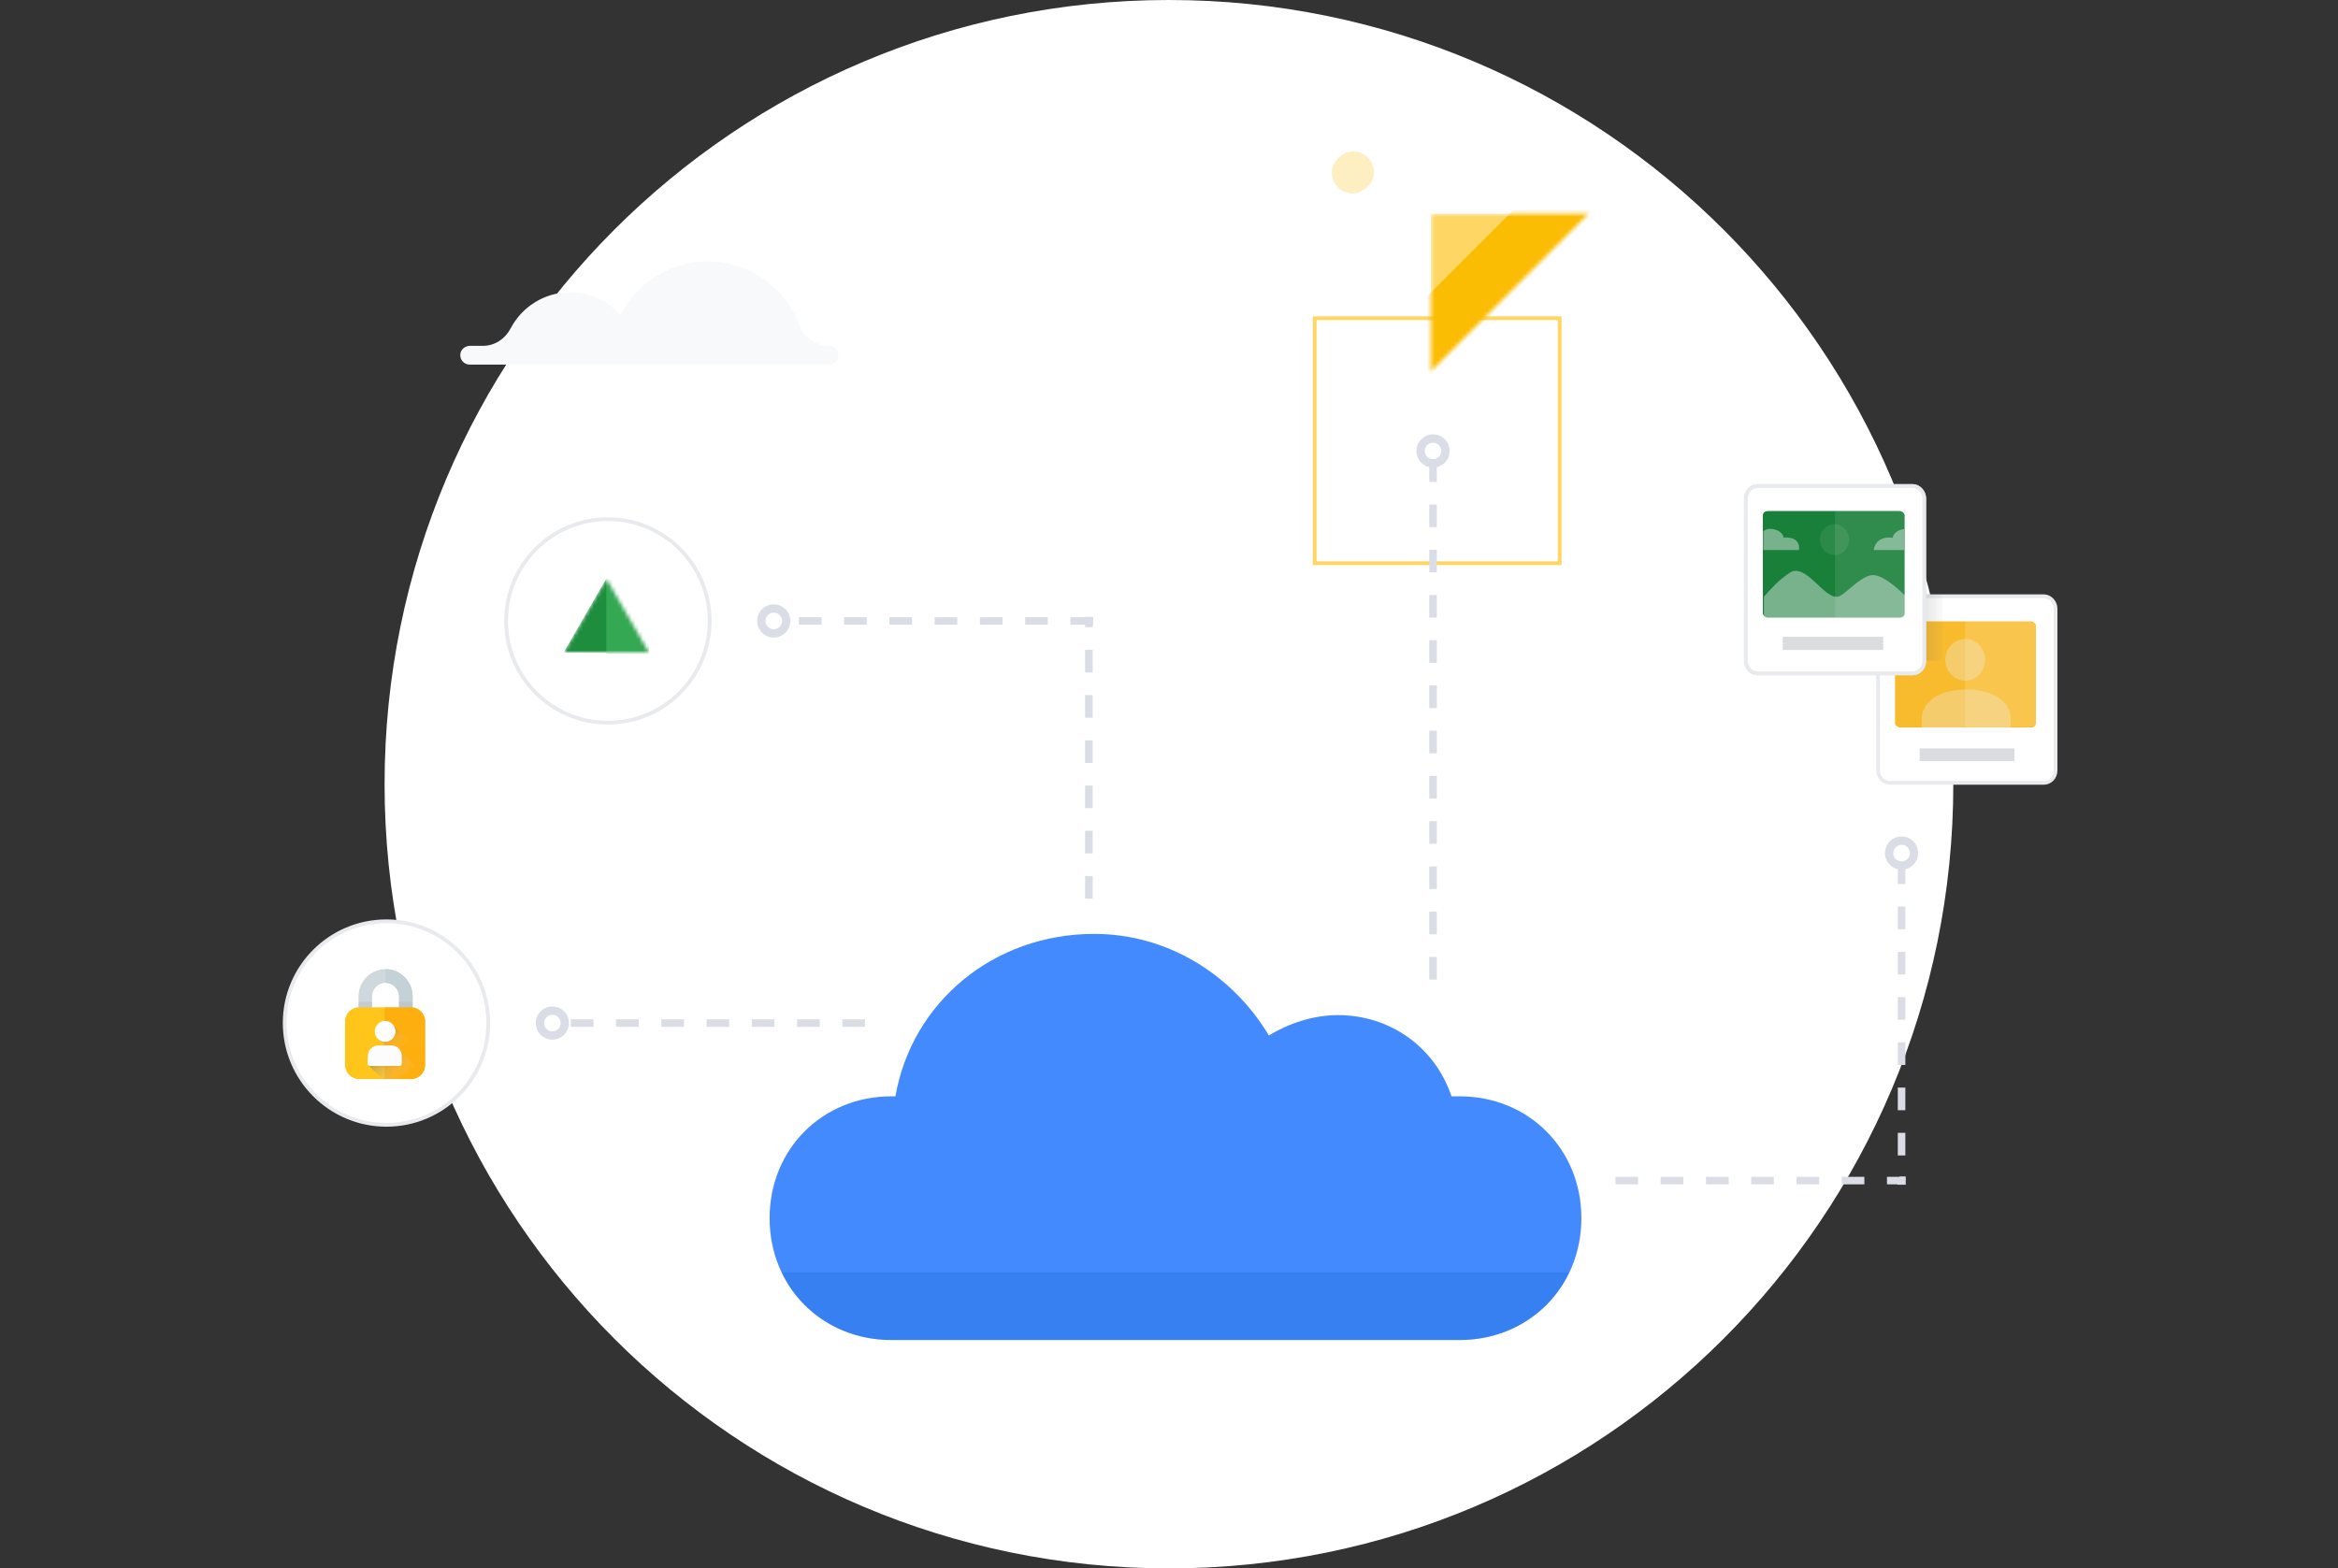 <svg width="620" height="416" viewBox="0 0 620 416" fill="none" xmlns="http://www.w3.org/2000/svg">
<rect x="0" y="0" width="620" height="416" fill="#333333" stroke="none"/>
<path d="M309.985 416C424.86 416 517.985 322.875 517.985 208C517.985 93.125 424.86 0 309.985 0C195.11 0 101.985 93.125 101.985 208C101.985 322.875 195.11 416 309.985 416Z" fill="white"/>
<rect x="348.63" y="84.409" width="64.974" height="64.974" stroke="#FDD663"/>
<rect x="353.155" y="51.335" width="11.194" height="11.194" rx="5.597" transform="rotate(-90 353.155 51.335)" fill="#FEEFC3"/>
<mask id="mask0" mask-type="alpha" maskUnits="userSpaceOnUse" x="379" y="56" width="43" height="43">
<path d="M379.438 56.693L421.246 56.693L379.438 98.5L379.438 56.693Z" fill="#FBBC04"/>
</mask>
<g mask="url(#mask0)">
<path d="M379.438 56.693L421.246 56.693L379.438 98.5L379.438 56.693Z" fill="#FDD663"/>
<rect x="359.256" y="97.78" width="87.158" height="15.546" transform="rotate(-45 359.256 97.78)" fill="#FBBC04"/>
</g>
<path d="M380.017 121.814L380.017 262.206" stroke="#DADDE5" stroke-width="2" stroke-dasharray="6 6"/>
<path d="M384.414 119.615C384.414 122.044 382.445 124.013 380.016 124.013C377.587 124.013 375.618 122.044 375.618 119.615C375.618 117.186 377.587 115.216 380.016 115.216C382.445 115.216 384.414 117.186 384.414 119.615Z" fill="#DADDE5"/>
<path d="M382.216 119.614C382.216 120.829 381.231 121.813 380.017 121.813C378.802 121.813 377.817 120.829 377.817 119.614C377.817 118.4 378.802 117.415 380.017 117.415C381.231 117.415 382.216 118.4 382.216 119.614Z" fill="white"/>
<path d="M229.376 271.354H148.669" stroke="#DADDE5" stroke-width="2" stroke-dasharray="6 6"/>
<path d="M146.471 275.753C148.9 275.753 150.869 273.784 150.869 271.355C150.869 268.926 148.9 266.957 146.471 266.957C144.042 266.957 142.073 268.926 142.073 271.355C142.073 273.784 144.042 275.753 146.471 275.753Z" fill="#DADDE5"/>
<path d="M146.471 273.554C147.685 273.554 148.67 272.57 148.67 271.355C148.67 270.14 147.685 269.156 146.471 269.156C145.256 269.156 144.272 270.14 144.272 271.355C144.272 272.57 145.256 273.554 146.471 273.554Z" fill="white"/>
<path d="M289.853 164.696H207.386" stroke="#DADDE5" stroke-width="2" stroke-dasharray="6 6"/>
<path d="M288.754 238.367L288.754 164.696" stroke="#DADDE5" stroke-width="2" stroke-dasharray="6 6"/>
<path d="M287.654 165.192L287.654 163.598L289.853 163.598L289.853 165.797L288.274 165.797L288.274 165.192L287.654 165.192Z" fill="#DADDE5"/>
<path d="M200.788 164.697C200.788 167.126 202.757 169.095 205.186 169.095C207.616 169.095 209.585 167.126 209.585 164.697C209.585 162.268 207.616 160.299 205.186 160.299C202.757 160.299 200.788 162.268 200.788 164.697Z" fill="#DADDE5"/>
<path d="M202.987 164.697C202.987 165.912 203.972 166.896 205.186 166.896C206.401 166.896 207.385 165.912 207.385 164.697C207.385 163.482 206.401 162.498 205.186 162.498C203.972 162.498 202.987 163.482 202.987 164.697Z" fill="white"/>
<path d="M504.268 228.472L504.268 313.138" stroke="#DADDE5" stroke-width="2" stroke-dasharray="6 6"/>
<path d="M503.773 312.039L505.367 312.039L505.367 314.238L503.168 314.238L503.168 312.66L503.773 312.66L503.773 312.039Z" fill="#DADDE5"/>
<path d="M428.397 313.138L504.267 313.138" stroke="#DADDE5" stroke-width="2" stroke-dasharray="6 6"/>
<path d="M345.784 314.711L343.731 314.711L343.731 312.328L345.784 312.328L345.784 314.711Z" fill="#DADDE5"/>
<path d="M504.267 221.875C501.838 221.875 499.869 223.844 499.869 226.273C499.869 228.702 501.838 230.672 504.267 230.672C506.696 230.672 508.666 228.702 508.666 226.273C508.666 223.844 506.696 221.875 504.267 221.875Z" fill="#DADDE5"/>
<path d="M504.268 224.075C503.053 224.075 502.069 225.06 502.069 226.274C502.069 227.489 503.053 228.473 504.268 228.473C505.482 228.473 506.467 227.489 506.467 226.274C506.467 225.06 505.482 224.075 504.268 224.075Z" fill="white"/>
<path d="M161.179 191.685C146.294 191.685 134.216 179.604 134.216 164.701C134.216 149.787 146.295 137.707 161.179 137.707C176.084 137.707 188.194 149.788 188.194 164.701C188.194 179.603 176.084 191.685 161.179 191.685Z" fill="white" stroke="#E8EAED"/>
<mask id="mask1" mask-type="alpha" maskUnits="userSpaceOnUse" x="149" y="153" width="24" height="21">
<path d="M160.787 153.454L172.122 173.088H149.452L160.787 153.454Z" fill="#34A853"/>
</mask>
<g mask="url(#mask1)">
<path d="M160.787 153.454L172.122 173.088H149.452L160.787 153.454Z" fill="#1E8E3E"/>
<rect x="160.786" y="153.455" width="11.344" height="20.07" fill="#34A853"/>
</g>
<path fill-rule="evenodd" clip-rule="evenodd" d="M387.068 290.79H384.913C380.606 277.868 368.77 269.248 354.774 269.248C348.32 269.248 341.862 271.401 336.479 274.635C326.79 258.475 309.567 247.707 290.197 247.707C263.285 247.707 241.755 266.015 237.453 290.79H236.377C218.078 290.79 204.087 304.792 204.087 323.108C204.087 341.416 218.078 355.423 236.377 355.423H387.068C405.363 355.423 419.359 341.416 419.359 323.108C419.359 304.792 405.363 290.79 387.068 290.79Z" fill="#448AFF"/>
<path opacity="0.3" fill-rule="evenodd" clip-rule="evenodd" d="M416.174 337.474C411.037 348.258 400.149 355.426 387.061 355.426H236.369C223.278 355.426 212.392 348.258 207.255 337.474H416.174Z" fill="#1967D2"/>
<path d="M541.984 207.636H501.142C499.497 207.636 498.031 206.132 498.031 204.342V161.441C498.031 159.651 499.497 158.147 501.142 158.147H541.984C543.63 158.147 545.096 159.651 545.096 161.441V204.342C545.096 206.265 543.642 207.636 541.984 207.636Z" fill="white" stroke="#E8EAED"/>
<path d="M539.901 191.792C539.901 192.522 539.345 192.959 538.512 192.959H503.921C503.227 192.959 502.532 192.376 502.532 191.792V165.964C502.532 165.234 503.088 164.797 503.921 164.797H538.512C539.206 164.797 539.901 165.38 539.901 165.964V191.792Z" fill="#F8BB2D"/>
<path opacity="0.15" d="M521.146 164.651H538.65C539.344 164.651 540.039 165.234 540.039 165.818V191.646C540.039 192.376 539.483 192.813 538.65 192.813H521.146V164.651Z" fill="white"/>
<g opacity="0.75">
<g opacity="0.75">
<g opacity="0.75">
<path opacity="0.75" d="M533.232 190.771C533.232 186.101 528.648 182.891 521.424 182.891C514.201 182.891 509.616 186.101 509.616 190.771V194.419H533.094L533.232 190.771Z" fill="#EFF0F2"/>
<path opacity="0.75" d="M526.425 175.011C526.425 178.076 524.064 180.556 521.147 180.556C518.229 180.556 515.868 178.076 515.868 175.011C515.868 171.947 518.229 169.466 521.147 169.466C524.064 169.466 526.425 171.947 526.425 175.011Z" fill="#EFF0F2"/>
</g>
</g>
</g>
<path opacity="0.75" d="M534.206 201.86H509.062V198.503H534.206V201.86Z" fill="#CDD0D5"/>
<path d="M513.843 175.219H476.115V157.502H515.125V174.34C515.125 174.779 514.555 175.219 513.843 175.219Z" fill="url(#paint0_linear)"/>
<path d="M507.161 179.104H466.091C464.149 179.104 462.484 177.355 462.484 175.316V132.197C462.484 130.157 464.149 128.409 466.091 128.409H507.161C509.103 128.409 510.768 130.157 510.768 132.197V175.316C510.768 177.501 509.103 179.104 507.161 179.104Z" fill="#DFE1E5"/>
<path d="M507.161 178.604H466.091C464.448 178.604 462.984 177.103 462.984 175.316V132.197C462.984 130.41 464.448 128.909 466.091 128.909H507.161C508.804 128.909 510.268 130.41 510.268 132.197V175.316C510.268 177.235 508.817 178.604 507.161 178.604Z" fill="white" stroke="#E8EAED"/>
<path d="M505.079 162.643C505.079 163.372 504.524 163.809 503.692 163.809H468.866C468.172 163.809 467.479 163.226 467.479 162.643V136.714C467.479 135.985 468.034 135.548 468.866 135.548H503.692C504.386 135.548 505.079 136.131 505.079 136.714V162.643Z" fill="#188038"/>
<path opacity="0.45" d="M467.617 140.939C467.617 140.939 468.727 139.774 470.808 140.502C472.889 141.085 473.028 142.687 473.028 142.687C473.028 142.687 473.305 142.396 474.832 142.687C477.607 143.27 477.052 145.892 477.052 145.892H467.617V140.939Z" fill="#EFF0F2"/>
<path opacity="0.1" d="M503.831 135.548H486.626V163.954H503.831C504.524 163.954 505.218 163.372 505.218 162.789V136.714C505.079 135.985 504.524 135.548 503.831 135.548Z" fill="white"/>
<path opacity="0.45" d="M505.078 140.356C504.801 140.356 504.523 140.356 504.107 140.501C502.026 141.084 501.887 142.686 501.887 142.686C501.887 142.686 501.194 142.395 499.806 142.686C497.031 143.269 496.892 145.891 496.892 145.891H504.94V140.356H505.078Z" fill="#EFF0F2"/>
<path opacity="0.45" d="M496.061 152.592C492.731 153.321 489.123 157.982 487.32 158.274C483.712 158.856 478.856 149.242 474.694 151.864C471.919 153.612 469.56 156.234 467.756 158.274V162.79C467.756 163.518 468.311 163.955 469.144 163.955H503.969C504.663 163.955 505.357 163.372 505.357 162.79V158.128C502.859 155.652 498.697 152.01 496.061 152.592Z" fill="#EFF0F2"/>
<g opacity="0.45">
<g opacity="0.45">
<path opacity="0.45" d="M490.371 143.123C490.371 145.308 488.706 147.202 486.487 147.202C484.267 147.202 482.602 145.454 482.602 143.123C482.602 140.938 484.267 139.044 486.487 139.044C488.706 139.044 490.371 140.938 490.371 143.123Z" fill="#EFF0F2"/>
</g>
</g>
<path opacity="0.75" d="M472.75 168.908H499.39V172.404H472.75V168.908Z" fill="#CDD0D5"/>
<path fill-rule="evenodd" clip-rule="evenodd" d="M212.114 86.477C213.284 89.67 216.406 91.728 219.794 91.728C220.895 91.728 221.968 92.37 222.287 93.431C222.808 95.137 221.551 96.702 219.931 96.702H124.534C123.026 96.702 121.835 95.352 122.09 93.795C122.285 92.572 123.43 91.728 124.671 91.728H128.106C131.208 91.728 133.948 89.893 135.392 87.135C138.382 81.418 144.343 77.522 151.22 77.522C156.525 77.522 161.272 79.847 164.545 83.531C168.863 75.1 177.6 69.333 187.69 69.333C198.927 69.333 208.476 76.475 212.114 86.477Z" fill="#F8F9FA"/>
<path d="M75.5 271.33C75.5 256.441 87.583 244.365 102.486 244.365C117.395 244.365 129.478 256.441 129.478 271.33C129.478 286.236 117.394 298.343 102.486 298.343C87.584 298.343 75.5 286.236 75.5 271.33Z" fill="white" stroke="#E8EAED"/>
<path fill-rule="evenodd" clip-rule="evenodd" d="M102.246 260.674C100.383 260.674 98.853 262.154 98.678 264.047L98.662 264.047V271.035H95.077V264.047L95.081 264.047C95.207 260.166 98.367 257.059 102.246 257.059C106.125 257.059 109.284 260.166 109.41 264.047L109.414 264.047V271.035H105.83V264.047L105.813 264.047C105.639 262.154 104.108 260.674 102.246 260.674Z" fill="#CFD8DC"/>
<path fill-rule="evenodd" clip-rule="evenodd" d="M102.246 257.059C106.125 257.059 109.284 260.166 109.41 264.047L109.414 264.047V271.035H105.83V264.047L105.813 264.047C105.639 262.154 104.108 260.674 102.246 260.674V257.059Z" fill="#C4D1D6"/>
<path opacity="0.443" d="M98.662 265.732H95.077V268.383H98.662V265.732Z" fill="#B5BFC3"/>
<path opacity="0.443" d="M109.414 265.732H105.83V268.383H109.414V265.732Z" fill="#B5BFC3"/>
<path d="M109.007 267.179H95.247C93.174 267.179 91.494 268.859 91.494 270.932V282.462C91.494 284.534 93.174 286.215 95.247 286.215H109.007C111.08 286.215 112.76 284.534 112.76 282.462V270.932C112.76 268.859 111.08 267.179 109.007 267.179Z" fill="#FFC51A"/>
<path opacity="0.379" fill-rule="evenodd" clip-rule="evenodd" d="M102.008 267.179H109.007C111.08 267.179 112.76 268.859 112.76 270.932V282.462C112.76 284.534 111.08 286.215 109.007 286.215H102.008V267.179Z" fill="#FD8D00"/>
<path style="mix-blend-mode:multiply" opacity="0.504" fill-rule="evenodd" clip-rule="evenodd" d="M105.634 278.124L112.218 284.905C111.202 285.691 110.446 286.119 109.95 286.188C109.454 286.258 106.642 286.258 101.516 286.188L97.74 282.604L105.634 278.124Z" fill="url(#paint1_linear)"/>
<path style="mix-blend-mode:multiply" opacity="0.278" fill-rule="evenodd" clip-rule="evenodd" d="M104.2 271.827L111.086 278.932L103.793 279.231L99.799 274.922L104.2 271.827Z" fill="url(#paint2_linear)"/>
<path d="M102.127 276.335C103.644 276.335 104.875 275.095 104.875 273.564C104.875 272.034 103.644 270.793 102.127 270.793C100.609 270.793 99.379 272.034 99.379 273.564C99.379 275.095 100.609 276.335 102.127 276.335Z" fill="white"/>
<path fill-rule="evenodd" clip-rule="evenodd" d="M100.322 277.299H103.821C105.319 277.299 106.533 278.514 106.533 280.011V282.098C106.533 282.444 106.253 282.724 105.908 282.724H98.097C97.752 282.724 97.472 282.444 97.472 282.098C97.472 282.092 97.472 282.086 97.472 282.08L97.531 280.011C97.574 278.501 98.811 277.299 100.322 277.299Z" fill="#FCFCFC"/>
<defs>
<linearGradient id="paint0_linear" x1="516.026" y1="166.342" x2="484.408" y2="166.342" gradientUnits="userSpaceOnUse">
<stop offset="0.001" stop-color="#676C72" stop-opacity="0"/>
<stop offset="1" stop-color="#676C72"/>
</linearGradient>
<linearGradient id="paint1_linear" x1="109.685" y1="283.458" x2="103.153" y2="276.274" gradientUnits="userSpaceOnUse">
<stop stop-color="white" stop-opacity="0"/>
<stop offset="1" stop-color="#565656"/>
</linearGradient>
<linearGradient id="paint2_linear" x1="107.225" y1="277.121" x2="103.408" y2="272.859" gradientUnits="userSpaceOnUse">
<stop stop-color="white" stop-opacity="0"/>
<stop offset="1" stop-color="#565656"/>
</linearGradient>
</defs>
</svg>
